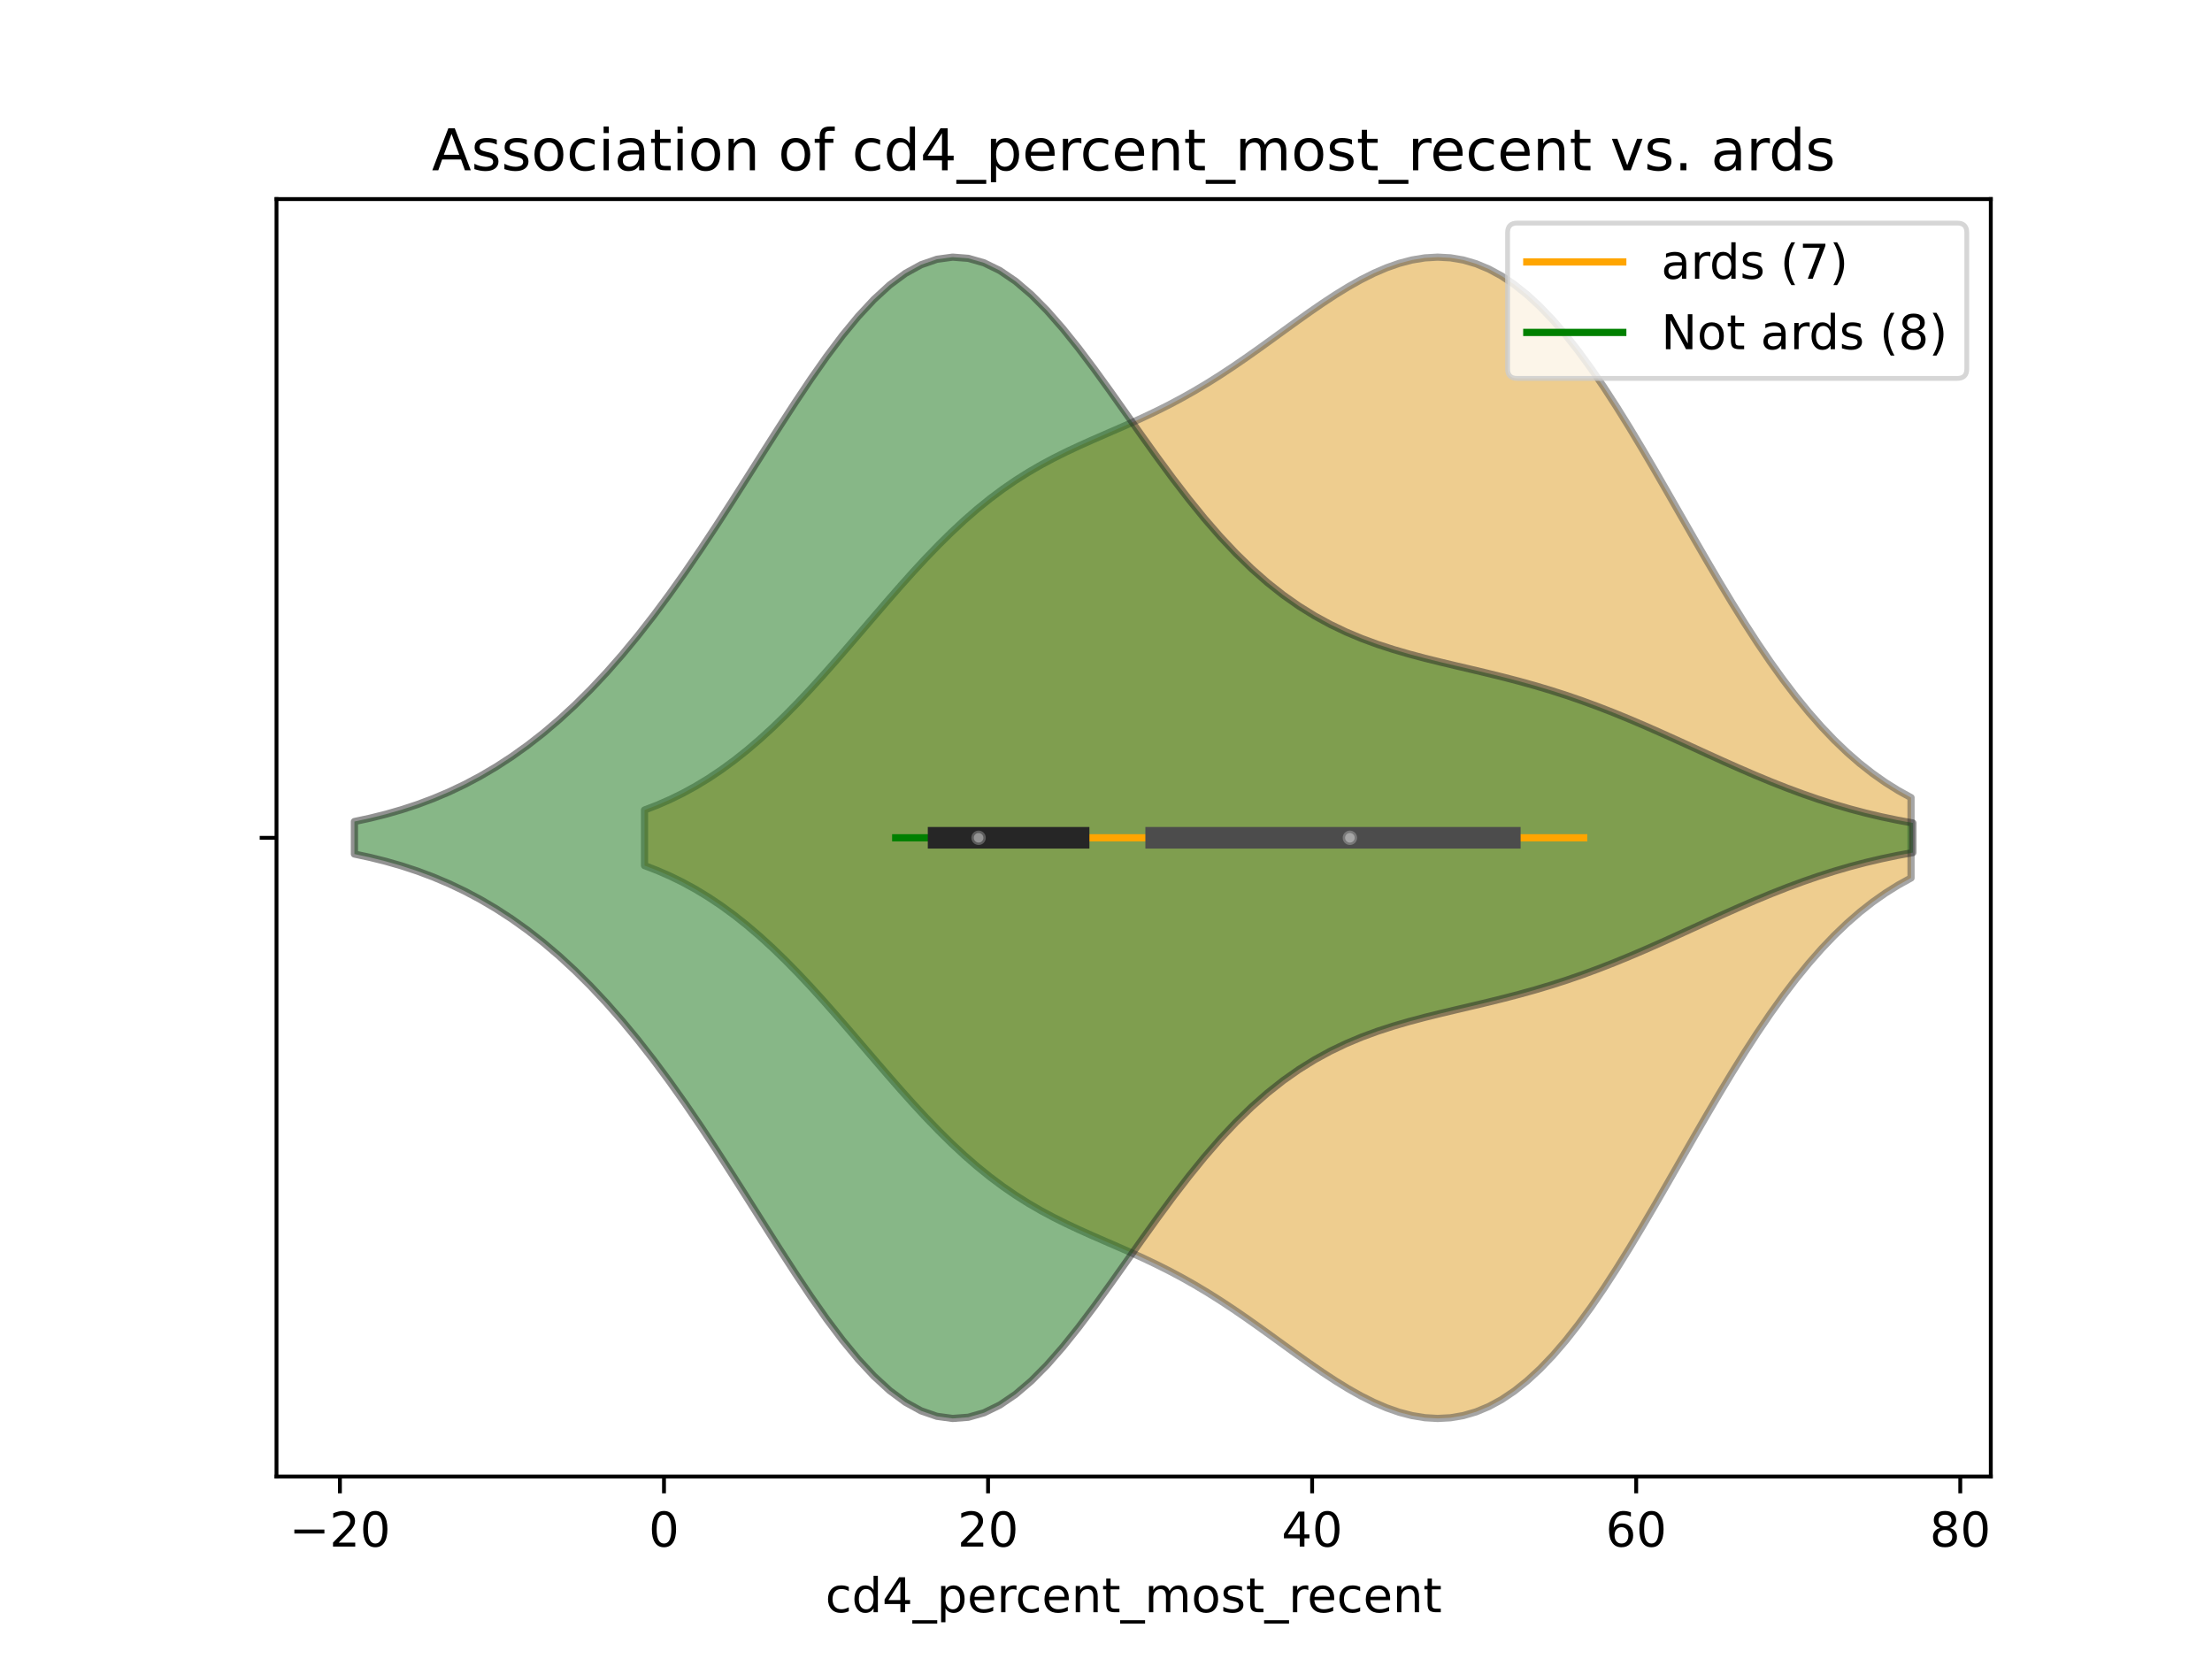 <?xml version="1.0" encoding="utf-8" standalone="no"?>
<!DOCTYPE svg PUBLIC "-//W3C//DTD SVG 1.1//EN"
  "http://www.w3.org/Graphics/SVG/1.1/DTD/svg11.dtd">
<!-- Created with matplotlib (https://matplotlib.org/) -->
<svg height="345.6pt" version="1.1" viewBox="0 0 460.8 345.6" width="460.8pt" xmlns="http://www.w3.org/2000/svg" xmlns:xlink="http://www.w3.org/1999/xlink">
 <defs>
  <style type="text/css">
*{stroke-linecap:butt;stroke-linejoin:round;}
  </style>
 </defs>
 <g id="figure_1">
  <g id="patch_1">
   <path d="M 0 345.6 
L 460.8 345.6 
L 460.8 0 
L 0 0 
z
" style="fill:#ffffff;"/>
  </g>
  <g id="axes_1">
   <g id="patch_2">
    <path d="M 57.6 307.584 
L 414.72 307.584 
L 414.72 41.472 
L 57.6 41.472 
z
" style="fill:#ffffff;"/>
   </g>
   <g id="PolyCollection_1">
    <defs>
     <path d="M 134.267 -165.282 
L 134.267 -176.862 
L 136.932 -177.89 
L 139.597 -179.053 
L 142.262 -180.362 
L 144.927 -181.824 
L 147.592 -183.444 
L 150.257 -185.228 
L 152.922 -187.177 
L 155.587 -189.291 
L 158.252 -191.568 
L 160.917 -194 
L 163.582 -196.58 
L 166.247 -199.294 
L 168.912 -202.129 
L 171.577 -205.064 
L 174.242 -208.08 
L 176.907 -211.153 
L 179.572 -214.259 
L 182.237 -217.371 
L 184.902 -220.462 
L 187.567 -223.508 
L 190.232 -226.481 
L 192.897 -229.359 
L 195.562 -232.12 
L 198.227 -234.747 
L 200.892 -237.226 
L 203.557 -239.546 
L 206.222 -241.703 
L 208.887 -243.696 
L 211.552 -245.53 
L 214.217 -247.214 
L 216.882 -248.76 
L 219.547 -250.187 
L 222.212 -251.513 
L 224.877 -252.761 
L 227.542 -253.954 
L 230.207 -255.119 
L 232.872 -256.277 
L 235.537 -257.452 
L 238.202 -258.665 
L 240.867 -259.933 
L 243.532 -261.27 
L 246.197 -262.688 
L 248.862 -264.193 
L 251.527 -265.786 
L 254.192 -267.465 
L 256.857 -269.224 
L 259.522 -271.051 
L 262.187 -272.932 
L 264.852 -274.85 
L 267.517 -276.783 
L 270.182 -278.708 
L 272.847 -280.602 
L 275.512 -282.439 
L 278.177 -284.19 
L 280.842 -285.831 
L 283.507 -287.333 
L 286.172 -288.67 
L 288.837 -289.817 
L 291.502 -290.749 
L 294.167 -291.443 
L 296.832 -291.877 
L 299.497 -292.032 
L 302.162 -291.89 
L 304.827 -291.437 
L 307.492 -290.659 
L 310.157 -289.549 
L 312.822 -288.101 
L 315.487 -286.311 
L 318.152 -284.182 
L 320.817 -281.72 
L 323.483 -278.934 
L 326.148 -275.839 
L 328.813 -272.453 
L 331.478 -268.798 
L 334.143 -264.9 
L 336.808 -260.789 
L 339.473 -256.497 
L 342.138 -252.06 
L 344.803 -247.513 
L 347.468 -242.896 
L 350.133 -238.245 
L 352.798 -233.599 
L 355.463 -228.996 
L 358.128 -224.469 
L 360.793 -220.051 
L 363.458 -215.773 
L 366.123 -211.66 
L 368.788 -207.734 
L 371.453 -204.015 
L 374.118 -200.516 
L 376.783 -197.248 
L 379.448 -194.217 
L 382.113 -191.426 
L 384.778 -188.873 
L 387.443 -186.554 
L 390.108 -184.462 
L 392.773 -182.588 
L 395.438 -180.92 
L 398.103 -179.446 
L 398.103 -162.698 
L 398.103 -162.698 
L 395.438 -161.224 
L 392.773 -159.556 
L 390.108 -157.682 
L 387.443 -155.59 
L 384.778 -153.271 
L 382.113 -150.718 
L 379.448 -147.927 
L 376.783 -144.896 
L 374.118 -141.628 
L 371.453 -138.129 
L 368.788 -134.41 
L 366.123 -130.484 
L 363.458 -126.371 
L 360.793 -122.093 
L 358.128 -117.675 
L 355.463 -113.148 
L 352.798 -108.545 
L 350.133 -103.899 
L 347.468 -99.248 
L 344.803 -94.631 
L 342.138 -90.084 
L 339.473 -85.647 
L 336.808 -81.355 
L 334.143 -77.244 
L 331.478 -73.346 
L 328.813 -69.691 
L 326.148 -66.305 
L 323.483 -63.21 
L 320.817 -60.424 
L 318.152 -57.962 
L 315.487 -55.833 
L 312.822 -54.043 
L 310.157 -52.595 
L 307.492 -51.485 
L 304.827 -50.707 
L 302.162 -50.254 
L 299.497 -50.112 
L 296.832 -50.267 
L 294.167 -50.701 
L 291.502 -51.395 
L 288.837 -52.327 
L 286.172 -53.474 
L 283.507 -54.811 
L 280.842 -56.313 
L 278.177 -57.954 
L 275.512 -59.705 
L 272.847 -61.542 
L 270.182 -63.436 
L 267.517 -65.361 
L 264.852 -67.294 
L 262.187 -69.212 
L 259.522 -71.093 
L 256.857 -72.92 
L 254.192 -74.679 
L 251.527 -76.358 
L 248.862 -77.951 
L 246.197 -79.456 
L 243.532 -80.874 
L 240.867 -82.211 
L 238.202 -83.479 
L 235.537 -84.692 
L 232.872 -85.867 
L 230.207 -87.025 
L 227.542 -88.19 
L 224.877 -89.383 
L 222.212 -90.631 
L 219.547 -91.957 
L 216.882 -93.384 
L 214.217 -94.93 
L 211.552 -96.614 
L 208.887 -98.448 
L 206.222 -100.441 
L 203.557 -102.598 
L 200.892 -104.918 
L 198.227 -107.397 
L 195.562 -110.024 
L 192.897 -112.785 
L 190.232 -115.663 
L 187.567 -118.636 
L 184.902 -121.682 
L 182.237 -124.773 
L 179.572 -127.885 
L 176.907 -130.991 
L 174.242 -134.064 
L 171.577 -137.08 
L 168.912 -140.015 
L 166.247 -142.85 
L 163.582 -145.564 
L 160.917 -148.144 
L 158.252 -150.576 
L 155.587 -152.853 
L 152.922 -154.967 
L 150.257 -156.916 
L 147.592 -158.7 
L 144.927 -160.32 
L 142.262 -161.782 
L 139.597 -163.091 
L 136.932 -164.254 
L 134.267 -165.282 
z
" id="mecbd4f0e90" style="stroke:#4c4c4c;stroke-opacity:0.5;stroke-width:1.5;"/>
    </defs>
    <g clip-path="url(#paa48bc060f)">
     <use style="fill:#df9c20;fill-opacity:0.5;stroke:#4c4c4c;stroke-opacity:0.5;stroke-width:1.5;" x="0" xlink:href="#mecbd4f0e90" y="345.6"/>
    </g>
   </g>
   <g id="PolyCollection_2">
    <defs>
     <path d="M 73.833 -167.685 
L 73.833 -174.459 
L 77.112 -175.164 
L 80.391 -175.982 
L 83.671 -176.925 
L 86.95 -178.004 
L 90.229 -179.233 
L 93.509 -180.62 
L 96.788 -182.179 
L 100.067 -183.92 
L 103.347 -185.853 
L 106.626 -187.987 
L 109.905 -190.331 
L 113.185 -192.894 
L 116.464 -195.682 
L 119.743 -198.702 
L 123.023 -201.958 
L 126.302 -205.451 
L 129.581 -209.183 
L 132.861 -213.151 
L 136.14 -217.348 
L 139.42 -221.764 
L 142.699 -226.383 
L 145.978 -231.185 
L 149.258 -236.14 
L 152.537 -241.216 
L 155.816 -246.369 
L 159.096 -251.55 
L 162.375 -256.703 
L 165.654 -261.765 
L 168.934 -266.667 
L 172.213 -271.337 
L 175.492 -275.7 
L 178.772 -279.683 
L 182.051 -283.212 
L 185.33 -286.221 
L 188.61 -288.65 
L 191.889 -290.451 
L 195.168 -291.586 
L 198.448 -292.032 
L 201.727 -291.781 
L 205.006 -290.842 
L 208.286 -289.237 
L 211.565 -287.008 
L 214.844 -284.206 
L 218.124 -280.896 
L 221.403 -277.155 
L 224.682 -273.063 
L 227.962 -268.707 
L 231.241 -264.173 
L 234.52 -259.547 
L 237.8 -254.909 
L 241.079 -250.333 
L 244.358 -245.884 
L 247.638 -241.619 
L 250.917 -237.582 
L 254.196 -233.807 
L 257.476 -230.317 
L 260.755 -227.125 
L 264.034 -224.235 
L 267.314 -221.643 
L 270.593 -219.336 
L 273.872 -217.298 
L 277.152 -215.508 
L 280.431 -213.94 
L 283.71 -212.567 
L 286.99 -211.363 
L 290.269 -210.298 
L 293.548 -209.344 
L 296.828 -208.474 
L 300.107 -207.662 
L 303.386 -206.882 
L 306.666 -206.113 
L 309.945 -205.333 
L 313.224 -204.523 
L 316.504 -203.669 
L 319.783 -202.758 
L 323.062 -201.779 
L 326.342 -200.727 
L 329.621 -199.598 
L 332.9 -198.392 
L 336.18 -197.114 
L 339.459 -195.769 
L 342.739 -194.368 
L 346.018 -192.92 
L 349.297 -191.44 
L 352.577 -189.943 
L 355.856 -188.443 
L 359.135 -186.957 
L 362.415 -185.499 
L 365.694 -184.084 
L 368.973 -182.725 
L 372.253 -181.433 
L 375.532 -180.217 
L 378.811 -179.083 
L 382.091 -178.038 
L 385.37 -177.083 
L 388.649 -176.22 
L 391.929 -175.446 
L 395.208 -174.76 
L 398.487 -174.158 
L 398.487 -167.986 
L 398.487 -167.986 
L 395.208 -167.384 
L 391.929 -166.698 
L 388.649 -165.924 
L 385.37 -165.061 
L 382.091 -164.106 
L 378.811 -163.061 
L 375.532 -161.927 
L 372.253 -160.711 
L 368.973 -159.419 
L 365.694 -158.06 
L 362.415 -156.645 
L 359.135 -155.187 
L 355.856 -153.701 
L 352.577 -152.201 
L 349.297 -150.704 
L 346.018 -149.224 
L 342.739 -147.776 
L 339.459 -146.375 
L 336.18 -145.03 
L 332.9 -143.752 
L 329.621 -142.546 
L 326.342 -141.417 
L 323.062 -140.365 
L 319.783 -139.386 
L 316.504 -138.475 
L 313.224 -137.621 
L 309.945 -136.811 
L 306.666 -136.031 
L 303.386 -135.262 
L 300.107 -134.482 
L 296.828 -133.67 
L 293.548 -132.8 
L 290.269 -131.846 
L 286.99 -130.781 
L 283.71 -129.577 
L 280.431 -128.204 
L 277.152 -126.636 
L 273.872 -124.846 
L 270.593 -122.808 
L 267.314 -120.501 
L 264.034 -117.909 
L 260.755 -115.019 
L 257.476 -111.827 
L 254.196 -108.337 
L 250.917 -104.562 
L 247.638 -100.525 
L 244.358 -96.26 
L 241.079 -91.811 
L 237.8 -87.235 
L 234.52 -82.597 
L 231.241 -77.971 
L 227.962 -73.437 
L 224.682 -69.081 
L 221.403 -64.989 
L 218.124 -61.248 
L 214.844 -57.938 
L 211.565 -55.136 
L 208.286 -52.907 
L 205.006 -51.302 
L 201.727 -50.363 
L 198.448 -50.112 
L 195.168 -50.558 
L 191.889 -51.693 
L 188.61 -53.494 
L 185.33 -55.923 
L 182.051 -58.932 
L 178.772 -62.461 
L 175.492 -66.444 
L 172.213 -70.807 
L 168.934 -75.477 
L 165.654 -80.379 
L 162.375 -85.441 
L 159.096 -90.594 
L 155.816 -95.775 
L 152.537 -100.928 
L 149.258 -106.004 
L 145.978 -110.959 
L 142.699 -115.761 
L 139.42 -120.38 
L 136.14 -124.796 
L 132.861 -128.993 
L 129.581 -132.961 
L 126.302 -136.693 
L 123.023 -140.186 
L 119.743 -143.442 
L 116.464 -146.462 
L 113.185 -149.25 
L 109.905 -151.813 
L 106.626 -154.157 
L 103.347 -156.291 
L 100.067 -158.224 
L 96.788 -159.965 
L 93.509 -161.524 
L 90.229 -162.911 
L 86.95 -164.14 
L 83.671 -165.219 
L 80.391 -166.162 
L 77.112 -166.98 
L 73.833 -167.685 
z
" id="m15345d2d00" style="stroke:#262626;stroke-opacity:0.5;stroke-width:1.5;"/>
    </defs>
    <g clip-path="url(#paa48bc060f)">
     <use style="fill:#107010;fill-opacity:0.5;stroke:#262626;stroke-opacity:0.5;stroke-width:1.5;" x="0" xlink:href="#m15345d2d00" y="345.6"/>
    </g>
   </g>
   <g id="matplotlib.axis_1">
    <g id="xtick_1">
     <g id="line2d_1">
      <defs>
       <path d="M 0 0 
L 0 3.5 
" id="ma3fbf02aa7" style="stroke:#000000;stroke-width:0.8;"/>
      </defs>
      <g>
       <use style="stroke:#000000;stroke-width:0.8;" x="70.813" xlink:href="#ma3fbf02aa7" y="307.584"/>
      </g>
     </g>
     <g id="text_1">
      <!-- −20 -->
      <defs>
       <path d="M 10.594 35.5 
L 73.188 35.5 
L 73.188 27.203 
L 10.594 27.203 
z
" id="DejaVuSans-8722"/>
       <path d="M 19.188 8.297 
L 53.609 8.297 
L 53.609 0 
L 7.328 0 
L 7.328 8.297 
Q 12.938 14.109 22.625 23.891 
Q 32.328 33.688 34.812 36.531 
Q 39.547 41.844 41.422 45.531 
Q 43.312 49.219 43.312 52.781 
Q 43.312 58.594 39.234 62.25 
Q 35.156 65.922 28.609 65.922 
Q 23.969 65.922 18.812 64.312 
Q 13.672 62.703 7.812 59.422 
L 7.812 69.391 
Q 13.766 71.781 18.938 73 
Q 24.125 74.219 28.422 74.219 
Q 39.75 74.219 46.484 68.547 
Q 53.219 62.891 53.219 53.422 
Q 53.219 48.922 51.531 44.891 
Q 49.859 40.875 45.406 35.406 
Q 44.188 33.984 37.641 27.219 
Q 31.109 20.453 19.188 8.297 
z
" id="DejaVuSans-50"/>
       <path d="M 31.781 66.406 
Q 24.172 66.406 20.328 58.906 
Q 16.5 51.422 16.5 36.375 
Q 16.5 21.391 20.328 13.891 
Q 24.172 6.391 31.781 6.391 
Q 39.453 6.391 43.281 13.891 
Q 47.125 21.391 47.125 36.375 
Q 47.125 51.422 43.281 58.906 
Q 39.453 66.406 31.781 66.406 
z
M 31.781 74.219 
Q 44.047 74.219 50.516 64.516 
Q 56.984 54.828 56.984 36.375 
Q 56.984 17.969 50.516 8.266 
Q 44.047 -1.422 31.781 -1.422 
Q 19.531 -1.422 13.062 8.266 
Q 6.594 17.969 6.594 36.375 
Q 6.594 54.828 13.062 64.516 
Q 19.531 74.219 31.781 74.219 
z
" id="DejaVuSans-48"/>
      </defs>
      <g transform="translate(60.26 322.182)scale(0.1 -0.1)">
       <use xlink:href="#DejaVuSans-8722"/>
       <use x="83.789" xlink:href="#DejaVuSans-50"/>
       <use x="147.412" xlink:href="#DejaVuSans-48"/>
      </g>
     </g>
    </g>
    <g id="xtick_2">
     <g id="line2d_2">
      <g>
       <use style="stroke:#000000;stroke-width:0.8;" x="138.322" xlink:href="#ma3fbf02aa7" y="307.584"/>
      </g>
     </g>
     <g id="text_2">
      <!-- 0 -->
      <g transform="translate(135.141 322.182)scale(0.1 -0.1)">
       <use xlink:href="#DejaVuSans-48"/>
      </g>
     </g>
    </g>
    <g id="xtick_3">
     <g id="line2d_3">
      <g>
       <use style="stroke:#000000;stroke-width:0.8;" x="205.831" xlink:href="#ma3fbf02aa7" y="307.584"/>
      </g>
     </g>
     <g id="text_3">
      <!-- 20 -->
      <g transform="translate(199.469 322.182)scale(0.1 -0.1)">
       <use xlink:href="#DejaVuSans-50"/>
       <use x="63.623" xlink:href="#DejaVuSans-48"/>
      </g>
     </g>
    </g>
    <g id="xtick_4">
     <g id="line2d_4">
      <g>
       <use style="stroke:#000000;stroke-width:0.8;" x="273.341" xlink:href="#ma3fbf02aa7" y="307.584"/>
      </g>
     </g>
     <g id="text_4">
      <!-- 40 -->
      <defs>
       <path d="M 37.797 64.312 
L 12.891 25.391 
L 37.797 25.391 
z
M 35.203 72.906 
L 47.609 72.906 
L 47.609 25.391 
L 58.016 25.391 
L 58.016 17.188 
L 47.609 17.188 
L 47.609 0 
L 37.797 0 
L 37.797 17.188 
L 4.891 17.188 
L 4.891 26.703 
z
" id="DejaVuSans-52"/>
      </defs>
      <g transform="translate(266.978 322.182)scale(0.1 -0.1)">
       <use xlink:href="#DejaVuSans-52"/>
       <use x="63.623" xlink:href="#DejaVuSans-48"/>
      </g>
     </g>
    </g>
    <g id="xtick_5">
     <g id="line2d_5">
      <g>
       <use style="stroke:#000000;stroke-width:0.8;" x="340.85" xlink:href="#ma3fbf02aa7" y="307.584"/>
      </g>
     </g>
     <g id="text_5">
      <!-- 60 -->
      <defs>
       <path d="M 33.016 40.375 
Q 26.375 40.375 22.484 35.828 
Q 18.609 31.297 18.609 23.391 
Q 18.609 15.531 22.484 10.953 
Q 26.375 6.391 33.016 6.391 
Q 39.656 6.391 43.531 10.953 
Q 47.406 15.531 47.406 23.391 
Q 47.406 31.297 43.531 35.828 
Q 39.656 40.375 33.016 40.375 
z
M 52.594 71.297 
L 52.594 62.312 
Q 48.875 64.062 45.094 64.984 
Q 41.312 65.922 37.594 65.922 
Q 27.828 65.922 22.672 59.328 
Q 17.531 52.734 16.797 39.406 
Q 19.672 43.656 24.016 45.922 
Q 28.375 48.188 33.594 48.188 
Q 44.578 48.188 50.953 41.516 
Q 57.328 34.859 57.328 23.391 
Q 57.328 12.156 50.688 5.359 
Q 44.047 -1.422 33.016 -1.422 
Q 20.359 -1.422 13.672 8.266 
Q 6.984 17.969 6.984 36.375 
Q 6.984 53.656 15.188 63.938 
Q 23.391 74.219 37.203 74.219 
Q 40.922 74.219 44.703 73.484 
Q 48.484 72.75 52.594 71.297 
z
" id="DejaVuSans-54"/>
      </defs>
      <g transform="translate(334.488 322.182)scale(0.1 -0.1)">
       <use xlink:href="#DejaVuSans-54"/>
       <use x="63.623" xlink:href="#DejaVuSans-48"/>
      </g>
     </g>
    </g>
    <g id="xtick_6">
     <g id="line2d_6">
      <g>
       <use style="stroke:#000000;stroke-width:0.8;" x="408.36" xlink:href="#ma3fbf02aa7" y="307.584"/>
      </g>
     </g>
     <g id="text_6">
      <!-- 80 -->
      <defs>
       <path d="M 31.781 34.625 
Q 24.75 34.625 20.719 30.859 
Q 16.703 27.094 16.703 20.516 
Q 16.703 13.922 20.719 10.156 
Q 24.75 6.391 31.781 6.391 
Q 38.812 6.391 42.859 10.172 
Q 46.922 13.969 46.922 20.516 
Q 46.922 27.094 42.891 30.859 
Q 38.875 34.625 31.781 34.625 
z
M 21.922 38.812 
Q 15.578 40.375 12.031 44.719 
Q 8.5 49.078 8.5 55.328 
Q 8.5 64.062 14.719 69.141 
Q 20.953 74.219 31.781 74.219 
Q 42.672 74.219 48.875 69.141 
Q 55.078 64.062 55.078 55.328 
Q 55.078 49.078 51.531 44.719 
Q 48 40.375 41.703 38.812 
Q 48.828 37.156 52.797 32.312 
Q 56.781 27.484 56.781 20.516 
Q 56.781 9.906 50.312 4.234 
Q 43.844 -1.422 31.781 -1.422 
Q 19.734 -1.422 13.25 4.234 
Q 6.781 9.906 6.781 20.516 
Q 6.781 27.484 10.781 32.312 
Q 14.797 37.156 21.922 38.812 
z
M 18.312 54.391 
Q 18.312 48.734 21.844 45.562 
Q 25.391 42.391 31.781 42.391 
Q 38.141 42.391 41.719 45.562 
Q 45.312 48.734 45.312 54.391 
Q 45.312 60.062 41.719 63.234 
Q 38.141 66.406 31.781 66.406 
Q 25.391 66.406 21.844 63.234 
Q 18.312 60.062 18.312 54.391 
z
" id="DejaVuSans-56"/>
      </defs>
      <g transform="translate(401.997 322.182)scale(0.1 -0.1)">
       <use xlink:href="#DejaVuSans-56"/>
       <use x="63.623" xlink:href="#DejaVuSans-48"/>
      </g>
     </g>
    </g>
    <g id="text_7">
     <!-- cd4_percent_most_recent -->
     <defs>
      <path d="M 48.781 52.594 
L 48.781 44.188 
Q 44.969 46.297 41.141 47.344 
Q 37.312 48.391 33.406 48.391 
Q 24.656 48.391 19.812 42.844 
Q 14.984 37.312 14.984 27.297 
Q 14.984 17.281 19.812 11.734 
Q 24.656 6.203 33.406 6.203 
Q 37.312 6.203 41.141 7.25 
Q 44.969 8.297 48.781 10.406 
L 48.781 2.094 
Q 45.016 0.344 40.984 -0.531 
Q 36.969 -1.422 32.422 -1.422 
Q 20.062 -1.422 12.781 6.344 
Q 5.516 14.109 5.516 27.297 
Q 5.516 40.672 12.859 48.328 
Q 20.219 56 33.016 56 
Q 37.156 56 41.109 55.141 
Q 45.062 54.297 48.781 52.594 
z
" id="DejaVuSans-99"/>
      <path d="M 45.406 46.391 
L 45.406 75.984 
L 54.391 75.984 
L 54.391 0 
L 45.406 0 
L 45.406 8.203 
Q 42.578 3.328 38.25 0.953 
Q 33.938 -1.422 27.875 -1.422 
Q 17.969 -1.422 11.734 6.484 
Q 5.516 14.406 5.516 27.297 
Q 5.516 40.188 11.734 48.094 
Q 17.969 56 27.875 56 
Q 33.938 56 38.25 53.625 
Q 42.578 51.266 45.406 46.391 
z
M 14.797 27.297 
Q 14.797 17.391 18.875 11.75 
Q 22.953 6.109 30.078 6.109 
Q 37.203 6.109 41.297 11.75 
Q 45.406 17.391 45.406 27.297 
Q 45.406 37.203 41.297 42.844 
Q 37.203 48.484 30.078 48.484 
Q 22.953 48.484 18.875 42.844 
Q 14.797 37.203 14.797 27.297 
z
" id="DejaVuSans-100"/>
      <path d="M 50.984 -16.609 
L 50.984 -23.578 
L -0.984 -23.578 
L -0.984 -16.609 
z
" id="DejaVuSans-95"/>
      <path d="M 18.109 8.203 
L 18.109 -20.797 
L 9.078 -20.797 
L 9.078 54.688 
L 18.109 54.688 
L 18.109 46.391 
Q 20.953 51.266 25.266 53.625 
Q 29.594 56 35.594 56 
Q 45.562 56 51.781 48.094 
Q 58.016 40.188 58.016 27.297 
Q 58.016 14.406 51.781 6.484 
Q 45.562 -1.422 35.594 -1.422 
Q 29.594 -1.422 25.266 0.953 
Q 20.953 3.328 18.109 8.203 
z
M 48.688 27.297 
Q 48.688 37.203 44.609 42.844 
Q 40.531 48.484 33.406 48.484 
Q 26.266 48.484 22.188 42.844 
Q 18.109 37.203 18.109 27.297 
Q 18.109 17.391 22.188 11.75 
Q 26.266 6.109 33.406 6.109 
Q 40.531 6.109 44.609 11.75 
Q 48.688 17.391 48.688 27.297 
z
" id="DejaVuSans-112"/>
      <path d="M 56.203 29.594 
L 56.203 25.203 
L 14.891 25.203 
Q 15.484 15.922 20.484 11.062 
Q 25.484 6.203 34.422 6.203 
Q 39.594 6.203 44.453 7.469 
Q 49.312 8.734 54.109 11.281 
L 54.109 2.781 
Q 49.266 0.734 44.188 -0.344 
Q 39.109 -1.422 33.891 -1.422 
Q 20.797 -1.422 13.156 6.188 
Q 5.516 13.812 5.516 26.812 
Q 5.516 40.234 12.766 48.109 
Q 20.016 56 32.328 56 
Q 43.359 56 49.781 48.891 
Q 56.203 41.797 56.203 29.594 
z
M 47.219 32.234 
Q 47.125 39.594 43.094 43.984 
Q 39.062 48.391 32.422 48.391 
Q 24.906 48.391 20.391 44.141 
Q 15.875 39.891 15.188 32.172 
z
" id="DejaVuSans-101"/>
      <path d="M 41.109 46.297 
Q 39.594 47.172 37.812 47.578 
Q 36.031 48 33.891 48 
Q 26.266 48 22.188 43.047 
Q 18.109 38.094 18.109 28.812 
L 18.109 0 
L 9.078 0 
L 9.078 54.688 
L 18.109 54.688 
L 18.109 46.188 
Q 20.953 51.172 25.484 53.578 
Q 30.031 56 36.531 56 
Q 37.453 56 38.578 55.875 
Q 39.703 55.766 41.062 55.516 
z
" id="DejaVuSans-114"/>
      <path d="M 54.891 33.016 
L 54.891 0 
L 45.906 0 
L 45.906 32.719 
Q 45.906 40.484 42.875 44.328 
Q 39.844 48.188 33.797 48.188 
Q 26.516 48.188 22.312 43.547 
Q 18.109 38.922 18.109 30.906 
L 18.109 0 
L 9.078 0 
L 9.078 54.688 
L 18.109 54.688 
L 18.109 46.188 
Q 21.344 51.125 25.703 53.562 
Q 30.078 56 35.797 56 
Q 45.219 56 50.047 50.172 
Q 54.891 44.344 54.891 33.016 
z
" id="DejaVuSans-110"/>
      <path d="M 18.312 70.219 
L 18.312 54.688 
L 36.812 54.688 
L 36.812 47.703 
L 18.312 47.703 
L 18.312 18.016 
Q 18.312 11.328 20.141 9.422 
Q 21.969 7.516 27.594 7.516 
L 36.812 7.516 
L 36.812 0 
L 27.594 0 
Q 17.188 0 13.234 3.875 
Q 9.281 7.766 9.281 18.016 
L 9.281 47.703 
L 2.688 47.703 
L 2.688 54.688 
L 9.281 54.688 
L 9.281 70.219 
z
" id="DejaVuSans-116"/>
      <path d="M 52 44.188 
Q 55.375 50.25 60.062 53.125 
Q 64.75 56 71.094 56 
Q 79.641 56 84.281 50.016 
Q 88.922 44.047 88.922 33.016 
L 88.922 0 
L 79.891 0 
L 79.891 32.719 
Q 79.891 40.578 77.094 44.375 
Q 74.312 48.188 68.609 48.188 
Q 61.625 48.188 57.562 43.547 
Q 53.516 38.922 53.516 30.906 
L 53.516 0 
L 44.484 0 
L 44.484 32.719 
Q 44.484 40.625 41.703 44.406 
Q 38.922 48.188 33.109 48.188 
Q 26.219 48.188 22.156 43.531 
Q 18.109 38.875 18.109 30.906 
L 18.109 0 
L 9.078 0 
L 9.078 54.688 
L 18.109 54.688 
L 18.109 46.188 
Q 21.188 51.219 25.484 53.609 
Q 29.781 56 35.688 56 
Q 41.656 56 45.828 52.969 
Q 50 49.953 52 44.188 
z
" id="DejaVuSans-109"/>
      <path d="M 30.609 48.391 
Q 23.391 48.391 19.188 42.75 
Q 14.984 37.109 14.984 27.297 
Q 14.984 17.484 19.156 11.844 
Q 23.344 6.203 30.609 6.203 
Q 37.797 6.203 41.984 11.859 
Q 46.188 17.531 46.188 27.297 
Q 46.188 37.016 41.984 42.703 
Q 37.797 48.391 30.609 48.391 
z
M 30.609 56 
Q 42.328 56 49.016 48.375 
Q 55.719 40.766 55.719 27.297 
Q 55.719 13.875 49.016 6.219 
Q 42.328 -1.422 30.609 -1.422 
Q 18.844 -1.422 12.172 6.219 
Q 5.516 13.875 5.516 27.297 
Q 5.516 40.766 12.172 48.375 
Q 18.844 56 30.609 56 
z
" id="DejaVuSans-111"/>
      <path d="M 44.281 53.078 
L 44.281 44.578 
Q 40.484 46.531 36.375 47.5 
Q 32.281 48.484 27.875 48.484 
Q 21.188 48.484 17.844 46.438 
Q 14.5 44.391 14.5 40.281 
Q 14.5 37.156 16.891 35.375 
Q 19.281 33.594 26.516 31.984 
L 29.594 31.297 
Q 39.156 29.25 43.188 25.516 
Q 47.219 21.781 47.219 15.094 
Q 47.219 7.469 41.188 3.016 
Q 35.156 -1.422 24.609 -1.422 
Q 20.219 -1.422 15.453 -0.562 
Q 10.688 0.297 5.422 2 
L 5.422 11.281 
Q 10.406 8.688 15.234 7.391 
Q 20.062 6.109 24.812 6.109 
Q 31.156 6.109 34.562 8.281 
Q 37.984 10.453 37.984 14.406 
Q 37.984 18.062 35.516 20.016 
Q 33.062 21.969 24.703 23.781 
L 21.578 24.516 
Q 13.234 26.266 9.516 29.906 
Q 5.812 33.547 5.812 39.891 
Q 5.812 47.609 11.281 51.797 
Q 16.75 56 26.812 56 
Q 31.781 56 36.172 55.266 
Q 40.578 54.547 44.281 53.078 
z
" id="DejaVuSans-115"/>
     </defs>
     <g transform="translate(171.938 335.861)scale(0.1 -0.1)">
      <use xlink:href="#DejaVuSans-99"/>
      <use x="54.98" xlink:href="#DejaVuSans-100"/>
      <use x="118.457" xlink:href="#DejaVuSans-52"/>
      <use x="182.08" xlink:href="#DejaVuSans-95"/>
      <use x="232.08" xlink:href="#DejaVuSans-112"/>
      <use x="295.557" xlink:href="#DejaVuSans-101"/>
      <use x="357.08" xlink:href="#DejaVuSans-114"/>
      <use x="395.943" xlink:href="#DejaVuSans-99"/>
      <use x="450.924" xlink:href="#DejaVuSans-101"/>
      <use x="512.447" xlink:href="#DejaVuSans-110"/>
      <use x="575.826" xlink:href="#DejaVuSans-116"/>
      <use x="615.035" xlink:href="#DejaVuSans-95"/>
      <use x="665.035" xlink:href="#DejaVuSans-109"/>
      <use x="762.447" xlink:href="#DejaVuSans-111"/>
      <use x="823.629" xlink:href="#DejaVuSans-115"/>
      <use x="875.729" xlink:href="#DejaVuSans-116"/>
      <use x="914.938" xlink:href="#DejaVuSans-95"/>
      <use x="964.938" xlink:href="#DejaVuSans-114"/>
      <use x="1003.801" xlink:href="#DejaVuSans-101"/>
      <use x="1065.324" xlink:href="#DejaVuSans-99"/>
      <use x="1120.305" xlink:href="#DejaVuSans-101"/>
      <use x="1181.828" xlink:href="#DejaVuSans-110"/>
      <use x="1245.207" xlink:href="#DejaVuSans-116"/>
     </g>
    </g>
   </g>
   <g id="matplotlib.axis_2">
    <g id="ytick_1">
     <g id="line2d_7">
      <defs>
       <path d="M 0 0 
L -3.5 0 
" id="m6da1b8ed5c" style="stroke:#000000;stroke-width:0.8;"/>
      </defs>
      <g>
       <use style="stroke:#000000;stroke-width:0.8;" x="57.6" xlink:href="#m6da1b8ed5c" y="174.528"/>
      </g>
     </g>
    </g>
   </g>
   <g id="line2d_8">
    <path clip-path="url(#paa48bc060f)" d="M 202.456 174.528 
L 329.914 174.528 
" style="fill:none;stroke:#ffa500;stroke-linecap:square;stroke-width:1.5;"/>
   </g>
   <g id="line2d_9">
    <path clip-path="url(#paa48bc060f)" d="M 240.852 174.528 
L 314.522 174.528 
" style="fill:none;stroke:#4c4c4c;stroke-linecap:square;stroke-width:4.5;"/>
   </g>
   <g id="line2d_10">
    <path clip-path="url(#paa48bc060f)" d="M 186.591 174.528 
L 209.511 174.528 
" style="fill:none;stroke:#008000;stroke-linecap:square;stroke-width:1.5;"/>
   </g>
   <g id="line2d_11">
    <path clip-path="url(#paa48bc060f)" d="M 195.528 174.528 
L 224.692 174.528 
" style="fill:none;stroke:#262626;stroke-linecap:square;stroke-width:4.5;"/>
   </g>
   <g id="patch_3">
    <path d="M 57.6 307.584 
L 57.6 41.472 
" style="fill:none;stroke:#000000;stroke-linecap:square;stroke-linejoin:miter;stroke-width:0.8;"/>
   </g>
   <g id="patch_4">
    <path d="M 414.72 307.584 
L 414.72 41.472 
" style="fill:none;stroke:#000000;stroke-linecap:square;stroke-linejoin:miter;stroke-width:0.8;"/>
   </g>
   <g id="patch_5">
    <path d="M 57.6 307.584 
L 414.72 307.584 
" style="fill:none;stroke:#000000;stroke-linecap:square;stroke-linejoin:miter;stroke-width:0.8;"/>
   </g>
   <g id="patch_6">
    <path d="M 57.6 41.472 
L 414.72 41.472 
" style="fill:none;stroke:#000000;stroke-linecap:square;stroke-linejoin:miter;stroke-width:0.8;"/>
   </g>
   <g id="PathCollection_1">
    <defs>
     <path d="M 0 1.5 
C 0.398 1.5 0.779 1.342 1.061 1.061 
C 1.342 0.779 1.5 0.398 1.5 0 
C 1.5 -0.398 1.342 -0.779 1.061 -1.061 
C 0.779 -1.342 0.398 -1.5 0 -1.5 
C -0.398 -1.5 -0.779 -1.342 -1.061 -1.061 
C -1.342 -0.779 -1.5 -0.398 -1.5 0 
C -1.5 0.398 -1.342 0.779 -1.061 1.061 
C -0.779 1.342 -0.398 1.5 0 1.5 
z
" id="m6f2fce9254" style="stroke:#4c4c4c;stroke-opacity:0.5;"/>
    </defs>
    <g clip-path="url(#paa48bc060f)">
     <use style="fill:#ffffff;fill-opacity:0.5;stroke:#4c4c4c;stroke-opacity:0.5;" x="281.206" xlink:href="#m6f2fce9254" y="174.528"/>
    </g>
   </g>
   <g id="PathCollection_2">
    <defs>
     <path d="M 0 1.5 
C 0.398 1.5 0.779 1.342 1.061 1.061 
C 1.342 0.779 1.5 0.398 1.5 0 
C 1.5 -0.398 1.342 -0.779 1.061 -1.061 
C 0.779 -1.342 0.398 -1.5 0 -1.5 
C -0.398 -1.5 -0.779 -1.342 -1.061 -1.061 
C -1.342 -0.779 -1.5 -0.398 -1.5 0 
C -1.5 0.398 -1.342 0.779 -1.061 1.061 
C -0.779 1.342 -0.398 1.5 0 1.5 
z
" id="mc1c93de21b" style="stroke:#262626;stroke-opacity:0.5;"/>
    </defs>
    <g clip-path="url(#paa48bc060f)">
     <use style="fill:#ffffff;fill-opacity:0.5;stroke:#262626;stroke-opacity:0.5;" x="203.857" xlink:href="#mc1c93de21b" y="174.528"/>
    </g>
   </g>
   <g id="text_8">
    <!-- Association of cd4_percent_most_recent vs. ards -->
    <defs>
     <path d="M 34.188 63.188 
L 20.797 26.906 
L 47.609 26.906 
z
M 28.609 72.906 
L 39.797 72.906 
L 67.578 0 
L 57.328 0 
L 50.688 18.703 
L 17.828 18.703 
L 11.188 0 
L 0.781 0 
z
" id="DejaVuSans-65"/>
     <path d="M 9.422 54.688 
L 18.406 54.688 
L 18.406 0 
L 9.422 0 
z
M 9.422 75.984 
L 18.406 75.984 
L 18.406 64.594 
L 9.422 64.594 
z
" id="DejaVuSans-105"/>
     <path d="M 34.281 27.484 
Q 23.391 27.484 19.188 25 
Q 14.984 22.516 14.984 16.5 
Q 14.984 11.719 18.141 8.906 
Q 21.297 6.109 26.703 6.109 
Q 34.188 6.109 38.703 11.406 
Q 43.219 16.703 43.219 25.484 
L 43.219 27.484 
z
M 52.203 31.203 
L 52.203 0 
L 43.219 0 
L 43.219 8.297 
Q 40.141 3.328 35.547 0.953 
Q 30.953 -1.422 24.312 -1.422 
Q 15.922 -1.422 10.953 3.297 
Q 6 8.016 6 15.922 
Q 6 25.141 12.172 29.828 
Q 18.359 34.516 30.609 34.516 
L 43.219 34.516 
L 43.219 35.406 
Q 43.219 41.609 39.141 45 
Q 35.062 48.391 27.688 48.391 
Q 23 48.391 18.547 47.266 
Q 14.109 46.141 10.016 43.891 
L 10.016 52.203 
Q 14.938 54.109 19.578 55.047 
Q 24.219 56 28.609 56 
Q 40.484 56 46.344 49.844 
Q 52.203 43.703 52.203 31.203 
z
" id="DejaVuSans-97"/>
     <path id="DejaVuSans-32"/>
     <path d="M 37.109 75.984 
L 37.109 68.5 
L 28.516 68.5 
Q 23.688 68.5 21.797 66.547 
Q 19.922 64.594 19.922 59.516 
L 19.922 54.688 
L 34.719 54.688 
L 34.719 47.703 
L 19.922 47.703 
L 19.922 0 
L 10.891 0 
L 10.891 47.703 
L 2.297 47.703 
L 2.297 54.688 
L 10.891 54.688 
L 10.891 58.5 
Q 10.891 67.625 15.141 71.797 
Q 19.391 75.984 28.609 75.984 
z
" id="DejaVuSans-102"/>
     <path d="M 2.984 54.688 
L 12.5 54.688 
L 29.594 8.797 
L 46.688 54.688 
L 56.203 54.688 
L 35.688 0 
L 23.484 0 
z
" id="DejaVuSans-118"/>
     <path d="M 10.688 12.406 
L 21 12.406 
L 21 0 
L 10.688 0 
z
" id="DejaVuSans-46"/>
    </defs>
    <g transform="translate(89.963 35.472)scale(0.12 -0.12)">
     <use xlink:href="#DejaVuSans-65"/>
     <use x="68.408" xlink:href="#DejaVuSans-115"/>
     <use x="120.508" xlink:href="#DejaVuSans-115"/>
     <use x="172.607" xlink:href="#DejaVuSans-111"/>
     <use x="233.789" xlink:href="#DejaVuSans-99"/>
     <use x="288.77" xlink:href="#DejaVuSans-105"/>
     <use x="316.553" xlink:href="#DejaVuSans-97"/>
     <use x="377.832" xlink:href="#DejaVuSans-116"/>
     <use x="417.041" xlink:href="#DejaVuSans-105"/>
     <use x="444.824" xlink:href="#DejaVuSans-111"/>
     <use x="506.006" xlink:href="#DejaVuSans-110"/>
     <use x="569.385" xlink:href="#DejaVuSans-32"/>
     <use x="601.172" xlink:href="#DejaVuSans-111"/>
     <use x="662.354" xlink:href="#DejaVuSans-102"/>
     <use x="697.559" xlink:href="#DejaVuSans-32"/>
     <use x="729.346" xlink:href="#DejaVuSans-99"/>
     <use x="784.326" xlink:href="#DejaVuSans-100"/>
     <use x="847.803" xlink:href="#DejaVuSans-52"/>
     <use x="911.426" xlink:href="#DejaVuSans-95"/>
     <use x="961.426" xlink:href="#DejaVuSans-112"/>
     <use x="1024.902" xlink:href="#DejaVuSans-101"/>
     <use x="1086.426" xlink:href="#DejaVuSans-114"/>
     <use x="1125.289" xlink:href="#DejaVuSans-99"/>
     <use x="1180.27" xlink:href="#DejaVuSans-101"/>
     <use x="1241.793" xlink:href="#DejaVuSans-110"/>
     <use x="1305.172" xlink:href="#DejaVuSans-116"/>
     <use x="1344.381" xlink:href="#DejaVuSans-95"/>
     <use x="1394.381" xlink:href="#DejaVuSans-109"/>
     <use x="1491.793" xlink:href="#DejaVuSans-111"/>
     <use x="1552.975" xlink:href="#DejaVuSans-115"/>
     <use x="1605.074" xlink:href="#DejaVuSans-116"/>
     <use x="1644.283" xlink:href="#DejaVuSans-95"/>
     <use x="1694.283" xlink:href="#DejaVuSans-114"/>
     <use x="1733.146" xlink:href="#DejaVuSans-101"/>
     <use x="1794.67" xlink:href="#DejaVuSans-99"/>
     <use x="1849.65" xlink:href="#DejaVuSans-101"/>
     <use x="1911.174" xlink:href="#DejaVuSans-110"/>
     <use x="1974.553" xlink:href="#DejaVuSans-116"/>
     <use x="2013.762" xlink:href="#DejaVuSans-32"/>
     <use x="2045.549" xlink:href="#DejaVuSans-118"/>
     <use x="2104.729" xlink:href="#DejaVuSans-115"/>
     <use x="2156.828" xlink:href="#DejaVuSans-46"/>
     <use x="2188.615" xlink:href="#DejaVuSans-32"/>
     <use x="2220.402" xlink:href="#DejaVuSans-97"/>
     <use x="2281.682" xlink:href="#DejaVuSans-114"/>
     <use x="2321.045" xlink:href="#DejaVuSans-100"/>
     <use x="2384.521" xlink:href="#DejaVuSans-115"/>
    </g>
   </g>
   <g id="legend_1">
    <g id="patch_7">
     <path d="M 316.056 78.828 
L 407.72 78.828 
Q 409.72 78.828 409.72 76.828 
L 409.72 48.472 
Q 409.72 46.472 407.72 46.472 
L 316.056 46.472 
Q 314.056 46.472 314.056 48.472 
L 314.056 76.828 
Q 314.056 78.828 316.056 78.828 
z
" style="fill:#ffffff;opacity:0.8;stroke:#cccccc;stroke-linejoin:miter;"/>
    </g>
    <g id="line2d_12">
     <path d="M 318.056 54.57 
L 338.056 54.57 
" style="fill:none;stroke:#ffa500;stroke-linecap:square;stroke-width:1.5;"/>
    </g>
    <g id="line2d_13"/>
    <g id="text_9">
     <!-- ards (7) -->
     <defs>
      <path d="M 31 75.875 
Q 24.469 64.656 21.281 53.656 
Q 18.109 42.672 18.109 31.391 
Q 18.109 20.125 21.312 9.062 
Q 24.516 -2 31 -13.188 
L 23.188 -13.188 
Q 15.875 -1.703 12.234 9.375 
Q 8.594 20.453 8.594 31.391 
Q 8.594 42.281 12.203 53.312 
Q 15.828 64.359 23.188 75.875 
z
" id="DejaVuSans-40"/>
      <path d="M 8.203 72.906 
L 55.078 72.906 
L 55.078 68.703 
L 28.609 0 
L 18.312 0 
L 43.219 64.594 
L 8.203 64.594 
z
" id="DejaVuSans-55"/>
      <path d="M 8.016 75.875 
L 15.828 75.875 
Q 23.141 64.359 26.781 53.312 
Q 30.422 42.281 30.422 31.391 
Q 30.422 20.453 26.781 9.375 
Q 23.141 -1.703 15.828 -13.188 
L 8.016 -13.188 
Q 14.5 -2 17.703 9.062 
Q 20.906 20.125 20.906 31.391 
Q 20.906 42.672 17.703 53.656 
Q 14.5 64.656 8.016 75.875 
z
" id="DejaVuSans-41"/>
     </defs>
     <g transform="translate(346.056 58.07)scale(0.1 -0.1)">
      <use xlink:href="#DejaVuSans-97"/>
      <use x="61.279" xlink:href="#DejaVuSans-114"/>
      <use x="100.643" xlink:href="#DejaVuSans-100"/>
      <use x="164.119" xlink:href="#DejaVuSans-115"/>
      <use x="216.219" xlink:href="#DejaVuSans-32"/>
      <use x="248.006" xlink:href="#DejaVuSans-40"/>
      <use x="287.02" xlink:href="#DejaVuSans-55"/>
      <use x="350.643" xlink:href="#DejaVuSans-41"/>
     </g>
    </g>
    <g id="line2d_14">
     <path d="M 318.056 69.249 
L 338.056 69.249 
" style="fill:none;stroke:#008000;stroke-linecap:square;stroke-width:1.5;"/>
    </g>
    <g id="line2d_15"/>
    <g id="text_10">
     <!-- Not ards (8) -->
     <defs>
      <path d="M 9.812 72.906 
L 23.094 72.906 
L 55.422 11.922 
L 55.422 72.906 
L 64.984 72.906 
L 64.984 0 
L 51.703 0 
L 19.391 60.984 
L 19.391 0 
L 9.812 0 
z
" id="DejaVuSans-78"/>
     </defs>
     <g transform="translate(346.056 72.749)scale(0.1 -0.1)">
      <use xlink:href="#DejaVuSans-78"/>
      <use x="74.805" xlink:href="#DejaVuSans-111"/>
      <use x="135.986" xlink:href="#DejaVuSans-116"/>
      <use x="175.195" xlink:href="#DejaVuSans-32"/>
      <use x="206.982" xlink:href="#DejaVuSans-97"/>
      <use x="268.262" xlink:href="#DejaVuSans-114"/>
      <use x="307.625" xlink:href="#DejaVuSans-100"/>
      <use x="371.102" xlink:href="#DejaVuSans-115"/>
      <use x="423.201" xlink:href="#DejaVuSans-32"/>
      <use x="454.988" xlink:href="#DejaVuSans-40"/>
      <use x="494.002" xlink:href="#DejaVuSans-56"/>
      <use x="557.625" xlink:href="#DejaVuSans-41"/>
     </g>
    </g>
   </g>
  </g>
 </g>
 <defs>
  <clipPath id="paa48bc060f">
   <rect height="266.112" width="357.12" x="57.6" y="41.472"/>
  </clipPath>
 </defs>
</svg>
